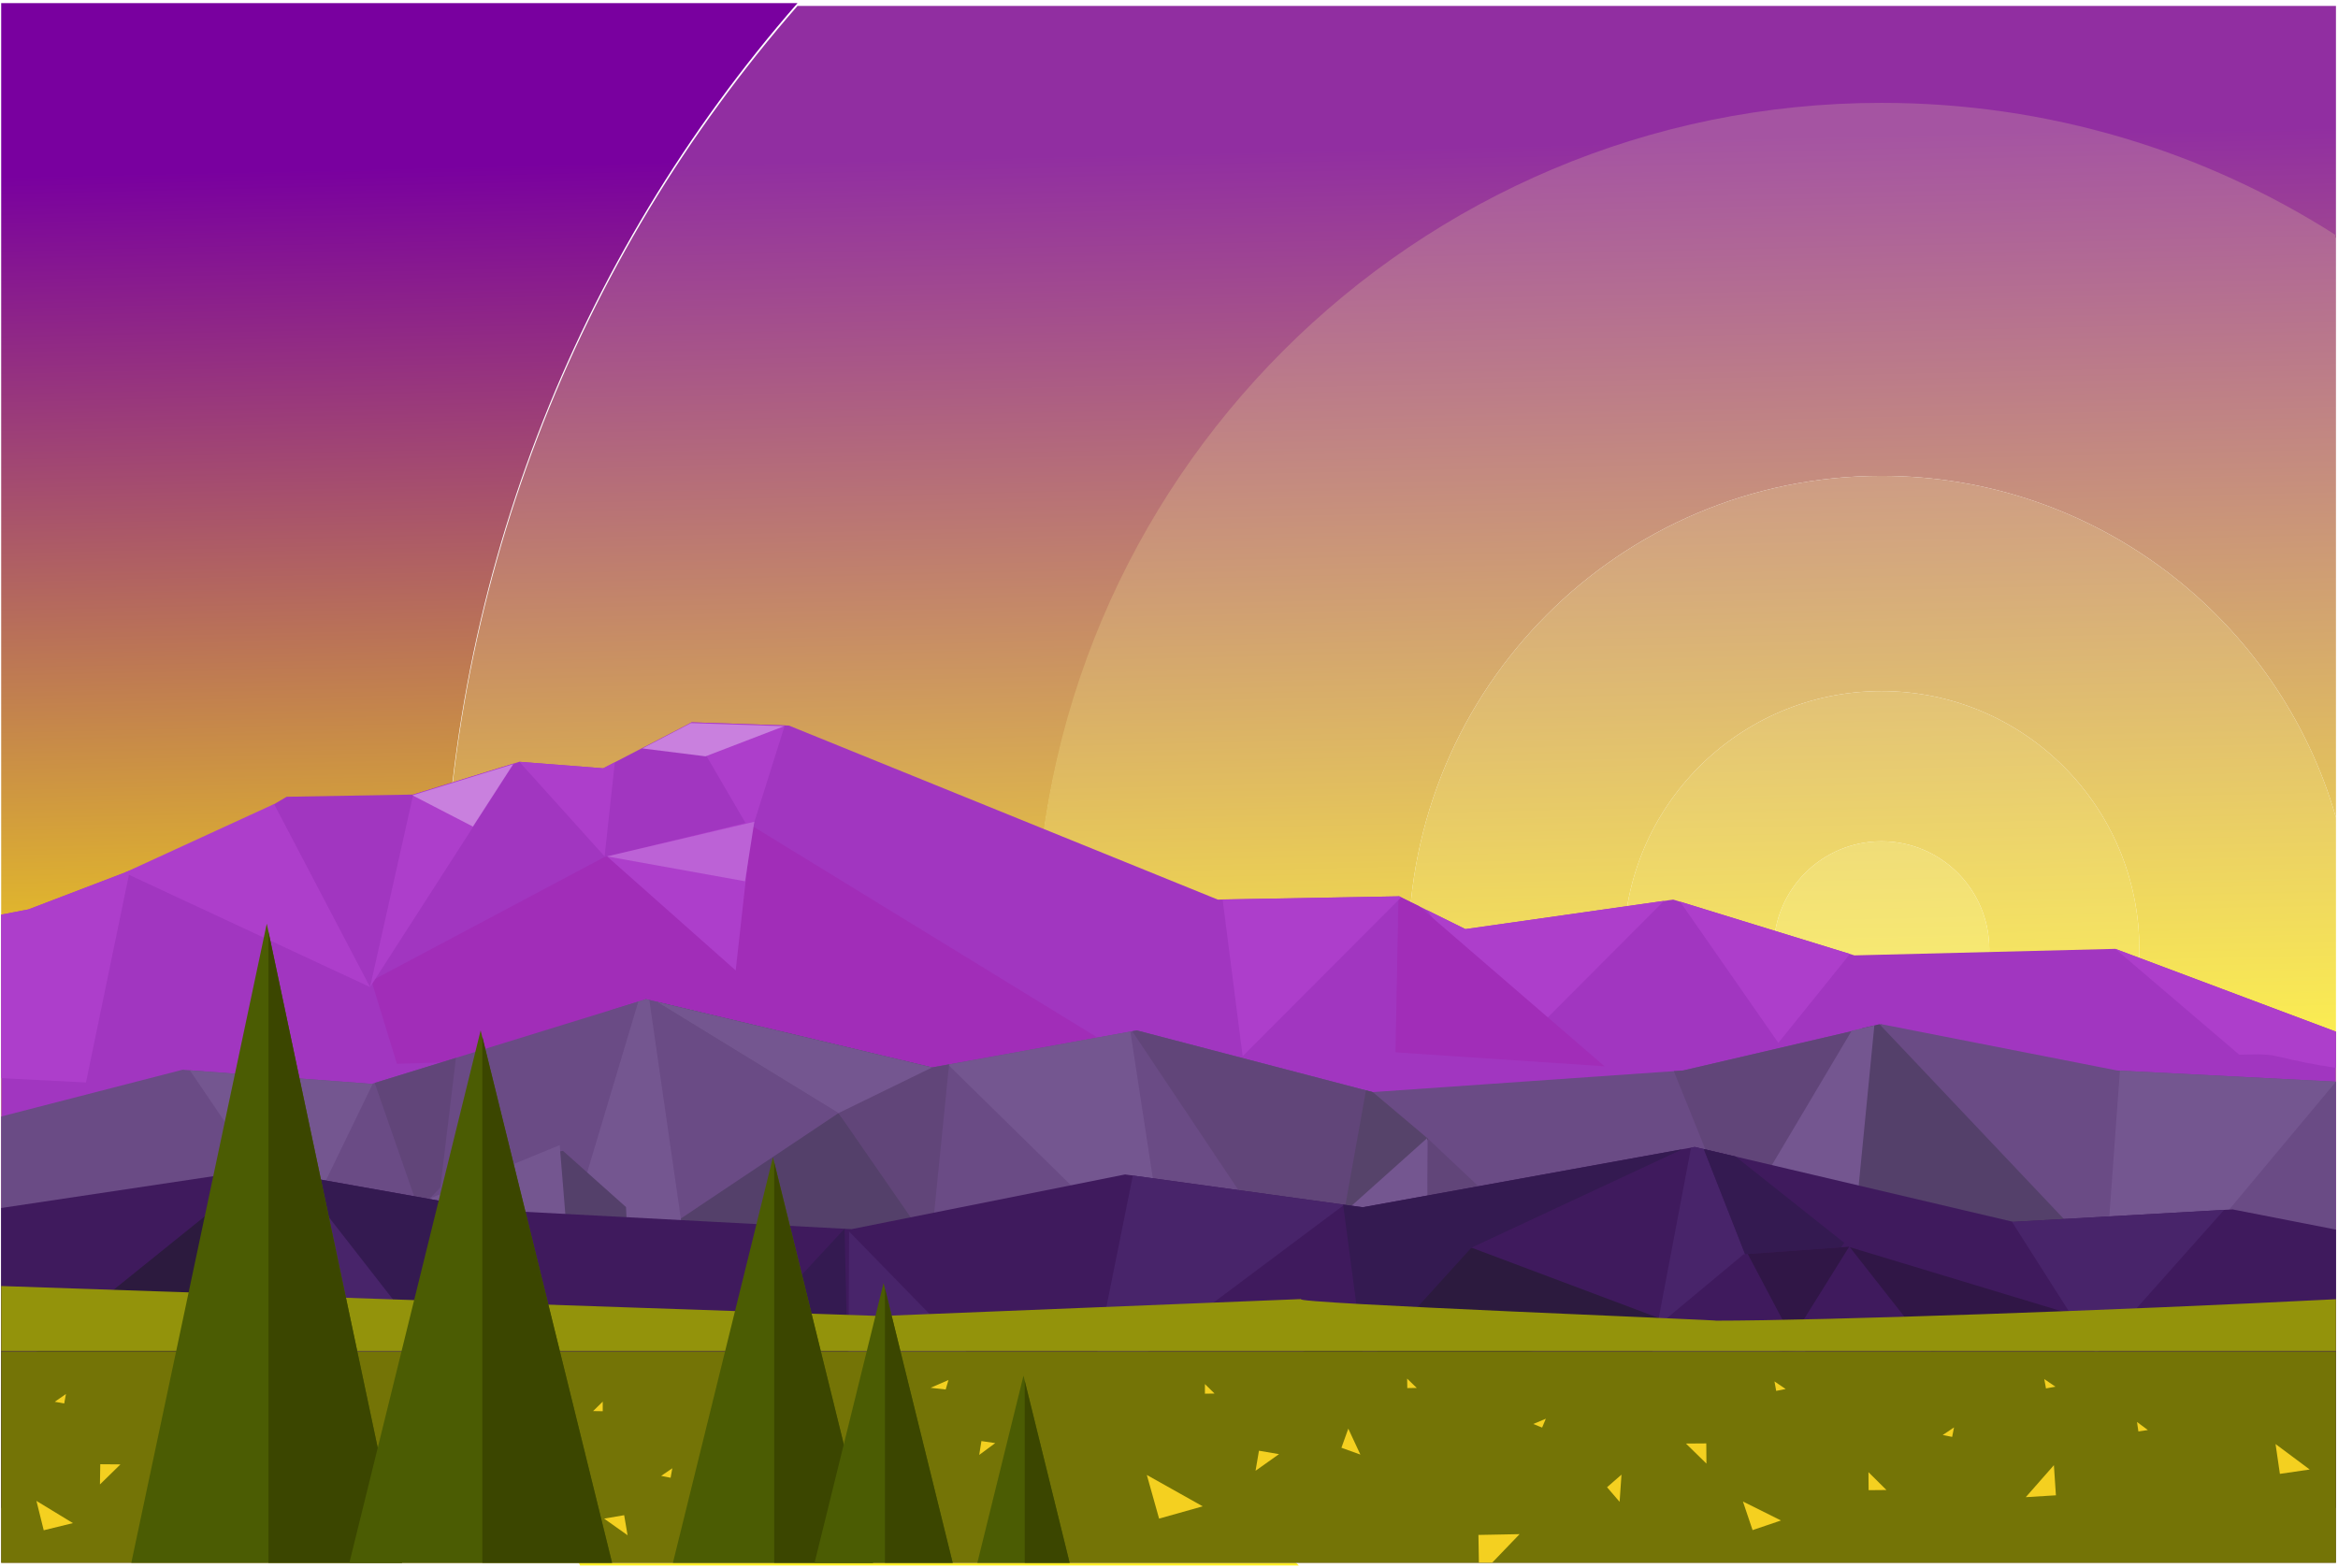 <svg xmlns="http://www.w3.org/2000/svg" viewBox="0 0 1920 1288" width="1920" height="1288"><defs><linearGradient id="grd1" gradientUnits="userSpaceOnUse"  x1="3490.633" y1="856.774" x2="3472.766" y2="66.153"><stop offset="0" stop-color="#ffec0b"  /><stop offset="1" stop-color="#79009f"  /></linearGradient><linearGradient id="grd2" gradientUnits="userSpaceOnUse"  x1="3519.57" y1="858.408" x2="3501.703" y2="67.787"><stop offset="0" stop-color="#ffef27"  /><stop offset="1" stop-color="#912ea1"  /></linearGradient><linearGradient id="grd3" gradientUnits="userSpaceOnUse"  x1="3515.261" y1="856.221" x2="3497.394" y2="65.599"><stop offset="0" stop-color="#fff23e"  /><stop offset="1" stop-color="#a554a2"  /></linearGradient><linearGradient id="grd4" gradientUnits="userSpaceOnUse"  x1="3504.461" y1="856.462" x2="3486.594" y2="65.84"><stop offset="0" stop-color="#fff44d"  /><stop offset="1" stop-color="#b26ca3"  /></linearGradient><linearGradient id="grd5" gradientUnits="userSpaceOnUse"  x1="3343.277" y1="860.105" x2="3325.41" y2="69.484"><stop offset="0" stop-color="#fff556"  /><stop offset="1" stop-color="#ba7ba4"  /></linearGradient><linearGradient id="grd6" gradientUnits="userSpaceOnUse"  x1="3218.571" y1="862.923" x2="3200.704" y2="72.301"><stop offset="0" stop-color="#fff768"  /><stop offset="1" stop-color="#c693a8"  /></linearGradient></defs><style>tspan { white-space:pre }.shp0 { fill: url(#grd1) } .shp1 { fill: #ffdba9 } .shp2 { fill: #8ac689 } .shp3 { fill: url(#grd2) } .shp4 { fill: url(#grd3) } .shp5 { fill: url(#grd4) } .shp6 { fill: url(#grd5) } .shp7 { fill: url(#grd6) } .shp8 { fill: #a136c0 } .shp9 { fill: #ad3ecb } .shp10 { fill: #a12db8 } .shp11 { fill: #6a4b85 } .shp12 { fill: #614579 } .shp13 { fill: #745690 } .shp14 { fill: #54406a } .shp15 { fill: #56436a } .shp16 { fill: #3f1a5d } .shp17 { fill: #48246a } .shp18 { fill: #341a51 } .shp19 { fill: #2c1a3e } .shp20 { fill: #301646 } .shp21 { fill: #ffac1c } .shp22 { fill: #747406 } .shp23 { fill: #93930b } .shp24 { fill: #f4d020 } .shp25 { fill: #4b5c03 } .shp26 { fill: #3b4600 } .shp27 { fill: #c980de } .shp28 { fill: #bc62d6 } </style><path class="shp0" d="M654.92 2.56L635.46 2.56L552.47 2.56L0.97 2.56L0.97 3.22L0.97 1283.6L1918.32 1283.6L476.35 1283.6C404.17 1130.73 363.72 959.83 363.72 779.64C363.72 482.16 473.55 210.33 654.92 2.56Z" /><path class="shp1" d="M1229.48 2.56L1218.88 2.56L1229.48 2.56Z" /><path class="shp2" d="M781.87 2.56L726.4 2.56L781.87 2.56Z" /><path class="shp2" d="M877.91 2.56L841.2 2.56L877.91 2.56Z" /><path class="shp3" d="M1918.32 4.84L1229.48 4.84L1218.88 4.84L877.91 4.84L841.2 4.84L781.87 4.84L726.4 4.84L654.92 4.84C473.55 212.61 363.72 484.45 363.72 781.92C363.72 962.12 404.17 1133.01 476.35 1285.89L1918.32 1285.89L1066.65 1285.89C933.49 1159.31 850.34 980.22 850.34 781.92C850.34 397.91 1161.45 86.77 1545.11 86.77C1682.5 86.77 1810.56 126.57 1918.32 195.49L1918.32 4.84Z" /><path class="shp4" d="M1545.11 84.49C1161.45 84.49 850.34 395.62 850.34 779.64C850.34 977.94 933.49 1157.02 1066.65 1283.6L1918.32 1283.6L1918.32 887.74C1871.5 1049.83 1722.17 1168.26 1545.11 1168.26C1330.57 1168.26 1156.72 994.28 1156.72 779.64C1156.72 564.96 1330.57 390.89 1545.11 390.89C1722.17 390.89 1871.5 509.32 1918.32 671.41L1918.32 193.21C1810.56 124.28 1682.5 84.49 1545.11 84.49Z" /><path fill-rule="evenodd" class="shp5" d="M1918.32 671.41L1918.32 887.74C1871.5 1049.83 1722.17 1168.26 1545.11 1168.26C1330.57 1168.26 1156.72 994.28 1156.72 779.64C1156.72 564.96 1330.57 390.89 1545.11 390.89C1722.17 390.89 1871.5 509.32 1918.32 671.41ZM1756.86 779.64C1756.86 662.61 1662.1 567.67 1545.11 567.67C1428.13 567.67 1333.37 662.61 1333.37 779.64C1333.37 896.54 1428.13 991.48 1545.11 991.48C1662.1 991.48 1756.86 896.54 1756.86 779.64Z" /><path fill-rule="evenodd" class="shp6" d="M1756.86 779.64C1756.86 896.54 1662.1 991.48 1545.11 991.48C1428.13 991.48 1333.37 896.54 1333.37 779.64C1333.37 662.61 1428.13 567.67 1545.11 567.67C1662.1 567.67 1756.86 662.61 1756.86 779.64ZM1633.62 779.64C1633.62 730.63 1593.95 691.04 1545.11 691.04C1496.27 691.04 1456.6 730.63 1456.6 779.64C1456.6 828.52 1496.27 868.07 1545.11 868.07C1593.95 868.07 1633.62 828.52 1633.62 779.64Z" /><path class="shp7" d="M1545.11 691.04C1496.27 691.04 1456.6 730.63 1456.6 779.64C1456.6 828.52 1496.27 868.07 1545.11 868.07C1593.95 868.07 1633.62 828.52 1633.62 779.64C1633.62 730.63 1593.95 691.04 1545.11 691.04Z" /><path class="shp8" d="M0.96 1182.92L1918.33 1182.92L1918.33 847.4L1737.07 779.38L1522.91 784.74L1374.06 738.92L1203.4 763.17L1148.94 736.24L1000.08 738.92L647.91 595.98L568.05 593.3L495.35 631.08L426.48 625.72L339.36 652.64L235.4 654.44L180.94 686.72L23.41 746.96L0.96 751.3L0.96 1182.92Z" /><path class="shp9" d="M106.58 715.18L23.41 746.96L0.96 751.3L0.96 885.56L70.6 889.14L106.58 715.18Z" /><path class="shp10" d="M632.09 864.25L325.96 873.82L305.04 805.66L496.12 704.08L613.21 675.62L915 860.67L760.02 930.74L632.09 864.25Z" /><path class="shp9" d="M498.54 703.44L613.21 675.62L618.31 678.68L616.78 683.78L604.16 797.11L498.54 703.44Z" /><path class="shp9" d="M1918.33 877.13L1918.33 847.4L1737.07 779.38L1838.86 866.29C1849.07 866.29 1859.78 865.27 1869.6 867.56C1886.06 871.52 1902.38 874.84 1918.33 877.13ZM1519.22 783.59L1379.68 740.58L1460.41 856.59L1519.22 783.59Z" /><path class="shp9" d="M1366.54 739.94L1203.4 763.17L1171.89 747.6L1250.08 856.72L1366.54 739.94Z" /><path class="shp10" d="M1317.68 875.86L1146 864.37L1148.42 736.24L1148.94 736.24L1165.26 744.28L1317.68 875.86Z" /><path class="shp9" d="M1004.03 738.79L1020.49 867.56L1150.72 737.01L1148.94 736.24L1004.03 738.79Z" /><path class="shp9" d="M225.07 660.44L102.24 716.84L303.9 810.78L225.07 660.44Z" /><path class="shp9" d="M422.01 627.12L339.36 652.64L303.9 810.78L422.01 627.12Z" /><path class="shp9" d="M644.46 595.86L568.05 593.3L565 594.96L616.78 683.78L644.46 595.86Z" /><path class="shp9" d="M504.92 626.1L495.35 631.08L426.48 625.72L496.5 703.44L504.92 626.1Z" /><path class="shp11" d="M0.96 1283.61L1918.33 1283.61L1918.33 888.49L1738.73 879.31L1545.11 841.28L1382.1 879.31L1127.25 897.04L933.63 846.38L765.51 876.76L530.43 820.73L305.17 890.28L149.94 878.67L0.96 917.08L0.96 1283.61Z" /><path class="shp12" d="M307.72 889.52L355.43 1026.71L374.43 868.97L307.72 889.52Z" /><path class="shp11" d="M706.96 862.85L530.43 820.73L529.92 820.98L547.27 919.38L713.98 914.02C713.98 897.81 711.56 880.32 706.96 862.85Z" /><path class="shp13" d="M1723.3 1122.04L1740.91 879.43L1918.33 888.49L1723.3 1122.04Z" /><path class="shp13" d="M306.2 890.03L246.63 1012.93L155.94 879.18L305.17 890.28L306.2 890.03Z" /><path class="shp12" d="M1545.11 841.28L1382.1 879.31L1374.57 879.82L1458.37 1087.58L1545.11 841.28Z" /><path class="shp14" d="M1529.17 844.59L1516.03 1079.8L1717.05 1020.83L1703.15 1009.99L1543.45 841.28L1529.17 844.59Z" /><path class="shp13" d="M1395.11 1057.98L1516.03 1079.8L1539.24 842.29L1520.62 846.63L1395.11 1057.98Z" /><path class="shp14" d="M777.76 1031.05L776.73 1044.83L526.99 1022.37L688.6 914.28L777.76 1031.05Z" /><path class="shp12" d="M929.8 847.02L1068.7 1054.92L1172.91 935.58L1127.25 897.04L933.63 846.38L929.8 847.02Z" /><path class="shp15" d="M1167.29 942.09L1172.91 935.58L1127.25 897.04L1121.76 895.64L1103.78 995.83L1167.29 942.09Z" /><path class="shp12" d="M1327.89 1081.59L1169.59 1057.34L1172.91 935.58L1327.89 1081.59Z" /><path class="shp13" d="M1172.02 934.83L976.22 1110.05L1173.17 1196.32L1172.02 934.83Z" /><path class="shp13" d="M928.27 847.27L778.52 874.46L959.65 1052.23L928.27 847.27Z" /><path class="shp12" d="M779.41 874.2L765.51 876.76L539.49 822.9L688.6 914.28L764.37 1023.78L779.41 874.2Z" /><path class="shp13" d="M765.51 876.76L539.49 822.9L688.6 914.28L765.51 876.76Z" /><path class="shp13" d="M561.05 1014.46L533.24 821.37L530.43 820.73L519.97 824.04L448.16 1021.99L561.05 1014.46Z" /><path class="shp11" d="M524.18 822.77L501.61 829.66L340.89 996.97L467.8 1011.13L524.18 822.77Z" /><path class="shp14" d="M516.66 1049.42L477.5 1080.44L321.76 1002.21L458.23 946.05L462.32 945.29L514.1 991.49L516.66 1049.42Z" /><path class="shp13" d="M466.4 1023.52L459.64 940.57L323.16 996.71L350.07 1010.25L466.4 1023.52Z" /><path class="shp16" d="M0.96 992.25L214.48 960.22L403.65 993.91L699.31 1009.6L923.93 964.69L1119.09 991.61L1391.79 942.09L1653.27 1003.61L1833.5 993.4L1918.33 1009.99L1918.33 1238.56L0.96 1238.56L0.96 992.25Z" /><path class="shp17" d="M7.72 1208.57L0.96 1137.49L0.96 1202.45L7.72 1208.57Z" /><path class="shp17" d="M1652.12 1003.36L1721.26 1112.09L1826.49 993.78L1653.27 1003.61L1652.12 1003.36Z" /><path class="shp18" d="M190.38 963.79L214.48 960.22L403.65 993.91L412.44 994.29L315.12 1178.2L190.38 963.79Z" /><path class="shp19" d="M232.98 963.16L248.29 1171.31L14.99 1119.11L31.06 1109.54L216.4 960.22L232.98 963.16Z" /><path class="shp17" d="M388.59 1151.91L248.29 1171.31L221.37 961.11L242.93 964.94L388.59 1151.91Z" /><path class="shp19" d="M1049.31 1123.07L1106.07 1140.43L1373.42 1086.82L1208.37 1024.8L1049.31 1123.07Z" /><path class="shp18" d="M552.24 1161.73L696.5 1136.47L693.57 1009.23L552.24 1161.73Z" /><path class="shp17" d="M697.27 1011.52L875.72 1194.53L788.34 1238.56L696.38 1238.56L697.27 1011.52Z" /><path class="shp17" d="M930.31 965.58L1103.91 989.57L893.83 1146.8L930.31 965.58Z" /><path class="shp18" d="M1103.01 989.45L1119.09 991.61L1381.46 944.01L1208.37 1024.8L1120.49 1121.66L1103.01 989.45Z" /><path class="shp17" d="M1356.33 1113.5L1388.73 942.61L1391.79 942.09L1404.04 945.03L1487.33 1120.13L1356.33 1113.5Z" /><path class="shp16" d="M1399.19 943.88L1425.34 950.01L1611.82 1097.92L1464.63 1110.56L1399.19 943.88Z" /><path class="shp20" d="M1586.43 1110.18L1519.09 1024.41L1744.73 1092.69L1586.43 1110.18Z" /><path class="shp18" d="M1399.19 943.88L1425.34 950.01L1514.5 1020.83L1460.03 1098.82L1399.19 943.88Z" /><path class="shp16" d="M1518.58 1024.03L1464.63 1110.56L1360.92 1089.38L1431.84 1030.29L1518.58 1024.03Z" /><path class="shp20" d="M1518.58 1024.03L1471.77 1099.07L1435.29 1030.03L1518.58 1024.03Z" /><path class="shp21" d="M536.68 1179.35L537.19 1186.36L529.66 1179.85L536.68 1179.35Z" /><path class="shp22" d="M0.96 1283.61L1918.33 1283.61L1918.33 1110.05L0.96 1110.05L0.96 1283.61Z" /><path class="shp23" d="M0.96 1109.67L1918.33 1109.67L1918.33 1067.16C1738.1 1076.35 1496.89 1084.78 1408.38 1084.78C1426.61 1084.78 1054.68 1070.36 1068.7 1067.04L723.16 1080.95L0.96 1056.32L0.96 1109.67Z" /><path class="shp24" d="M1101.61 1189.17L1107.23 1173.47L1117.17 1194.78L1101.61 1189.17Z" /><path class="shp24" d="M951.86 1247.37L987.7 1237.28L941.79 1211.51L951.86 1247.37Z" /><path class="shp24" d="M706.71 1204.36L682.22 1208.19L710.54 1228.86L706.71 1204.36Z" /><path class="shp24" d="M1401.23 1185.6L1401.36 1202.19L1384.52 1185.72L1401.23 1185.6Z" /><path class="shp24" d="M1214.11 1260.77L1214.49 1283.49L1225.47 1283.49L1247.91 1260.13L1214.11 1260.77Z" /><path class="shp24" d="M1688.35 1228.23L1686.69 1203.47L1663.6 1229.75L1688.35 1228.23Z" /><path class="shp24" d="M1872.28 1210.61L1896.77 1207.04L1868.71 1186.11L1872.28 1210.61Z" /><path class="shp24" d="M1756.08 1175.78L1763.86 1174.62L1754.93 1167.98L1756.08 1175.78Z" /><path class="shp24" d="M1603.14 1180.24L1604.68 1172.45L1595.37 1178.71L1603.14 1180.24Z" /><path class="shp24" d="M1266.41 1172.59L1269.47 1165.31L1259.14 1169.65L1266.41 1172.59Z" /><path class="shp24" d="M1534.52 1224.01L1549.19 1223.88L1534.4 1209.21L1534.52 1224.01Z" /><path class="shp24" d="M1319.73 1221.59L1330.05 1233.59L1331.59 1211.26L1319.73 1221.59Z" /><path class="shp24" d="M989.49 1144.76L997.41 1144.64L989.49 1136.85L989.49 1144.76Z" /><path class="shp24" d="M1155.69 1140.16L1163.48 1140.04L1155.56 1132.38L1155.69 1140.16Z" /><path class="shp24" d="M1458.63 1142.46L1466.41 1140.93L1457.23 1134.68L1458.63 1142.46Z" /><path class="shp24" d="M776.6 1141.31L764.23 1139.91L778.9 1133.53L776.6 1141.31Z" /><path class="shp24" d="M1033.88 1191.6L1050.34 1194.41L1031.08 1208.06L1033.88 1191.6Z" /><path class="shp24" d="M1439.24 1256.81L1462.58 1248.9L1431.33 1233.33L1439.24 1256.81Z" /><path class="shp24" d="M1680.19 1140.43L1687.97 1139.02L1678.78 1132.76L1680.19 1140.43Z" /><path class="shp24" d="M409.76 1199.64L404.15 1183.94L394.2 1205.25L409.76 1199.64Z" /><path class="shp24" d="M628.77 1224.78L605.05 1218.01L635.53 1200.91L628.77 1224.78Z" /><path class="shp24" d="M805.95 1183.68L817.3 1185.34L804.16 1195.04L805.95 1183.68Z" /><path class="shp24" d="M82.34 1202.7L82.08 1219.29L98.92 1202.83L82.34 1202.7Z" /><path class="shp24" d="M292.67 1255.54L292.29 1272.12L284.25 1272.12L267.92 1255.03L292.67 1255.54Z" /><path class="shp24" d="M244.97 1183.05L241.91 1175.78L252.24 1179.99L244.97 1183.05Z" /><path class="shp24" d="M188.46 1240.86L172.65 1240.74L188.59 1225.03L188.46 1240.86Z" /><path class="shp24" d="M494.97 1159.18L487.06 1159.05L494.97 1151.27L494.97 1159.18Z" /><path class="shp24" d="M355.69 1150.5L347.9 1150.5L355.81 1142.72L355.69 1150.5Z" /><path class="shp24" d="M52.75 1152.8L44.97 1151.4L54.15 1145.02L52.75 1152.8Z" /><path class="shp24" d="M550.71 1213.81L542.93 1212.27L552.11 1206.02L550.71 1213.81Z" /><path class="shp24" d="M512.57 1244.56L496.12 1247.37L515.38 1261.03L512.57 1244.56Z" /><path class="shp24" d="M35.91 1256.94L29.92 1232.82L59.89 1251.07L35.91 1256.94Z" /><path class="shp25" d="M107.85 1283.61L219.08 758.7L330.17 1283.61L107.85 1283.61Z" /><path class="shp26" d="M220.48 1283.61L220.48 765.46L330.17 1283.61L220.48 1283.61Z" /><path class="shp25" d="M286.93 1283.61L394.71 846.38L502.62 1283.61L286.93 1283.61Z" /><path class="shp26" d="M396.12 1283.61L396.12 851.62L502.62 1283.61L396.12 1283.61Z" /><path class="shp25" d="M552.63 1283.61L634.77 950.52L716.92 1283.61L552.63 1283.61Z" /><path class="shp26" d="M635.79 1283.61L635.79 954.73L716.92 1283.61L635.79 1283.61Z" /><path class="shp25" d="M668.95 1283.61L725.59 1053.89L782.35 1283.61L668.95 1283.61Z" /><path class="shp26" d="M726.73 1283.61L726.73 1058.23L782.35 1283.61L726.73 1283.61Z" /><path class="shp25" d="M802.63 1283.61L840.51 1129.96L878.39 1283.61L802.63 1283.61Z" /><path class="shp26" d="M841.53 1283.61L841.53 1134.17L878.39 1283.61L841.53 1283.61Z" /><path class="shp27" d="M425.84 626.35L338.72 653.28L388.34 678.94L421.37 627.76L425.84 626.35Z" /><path class="shp27" d="M643.83 596.5L567.42 593.94L527.5 614.75L579.41 621.25L643.83 596.5Z" /><path class="shp28" d="M619.46 674.98L498.54 703.44L611.81 723.86L619.46 674.98Z" /></svg>